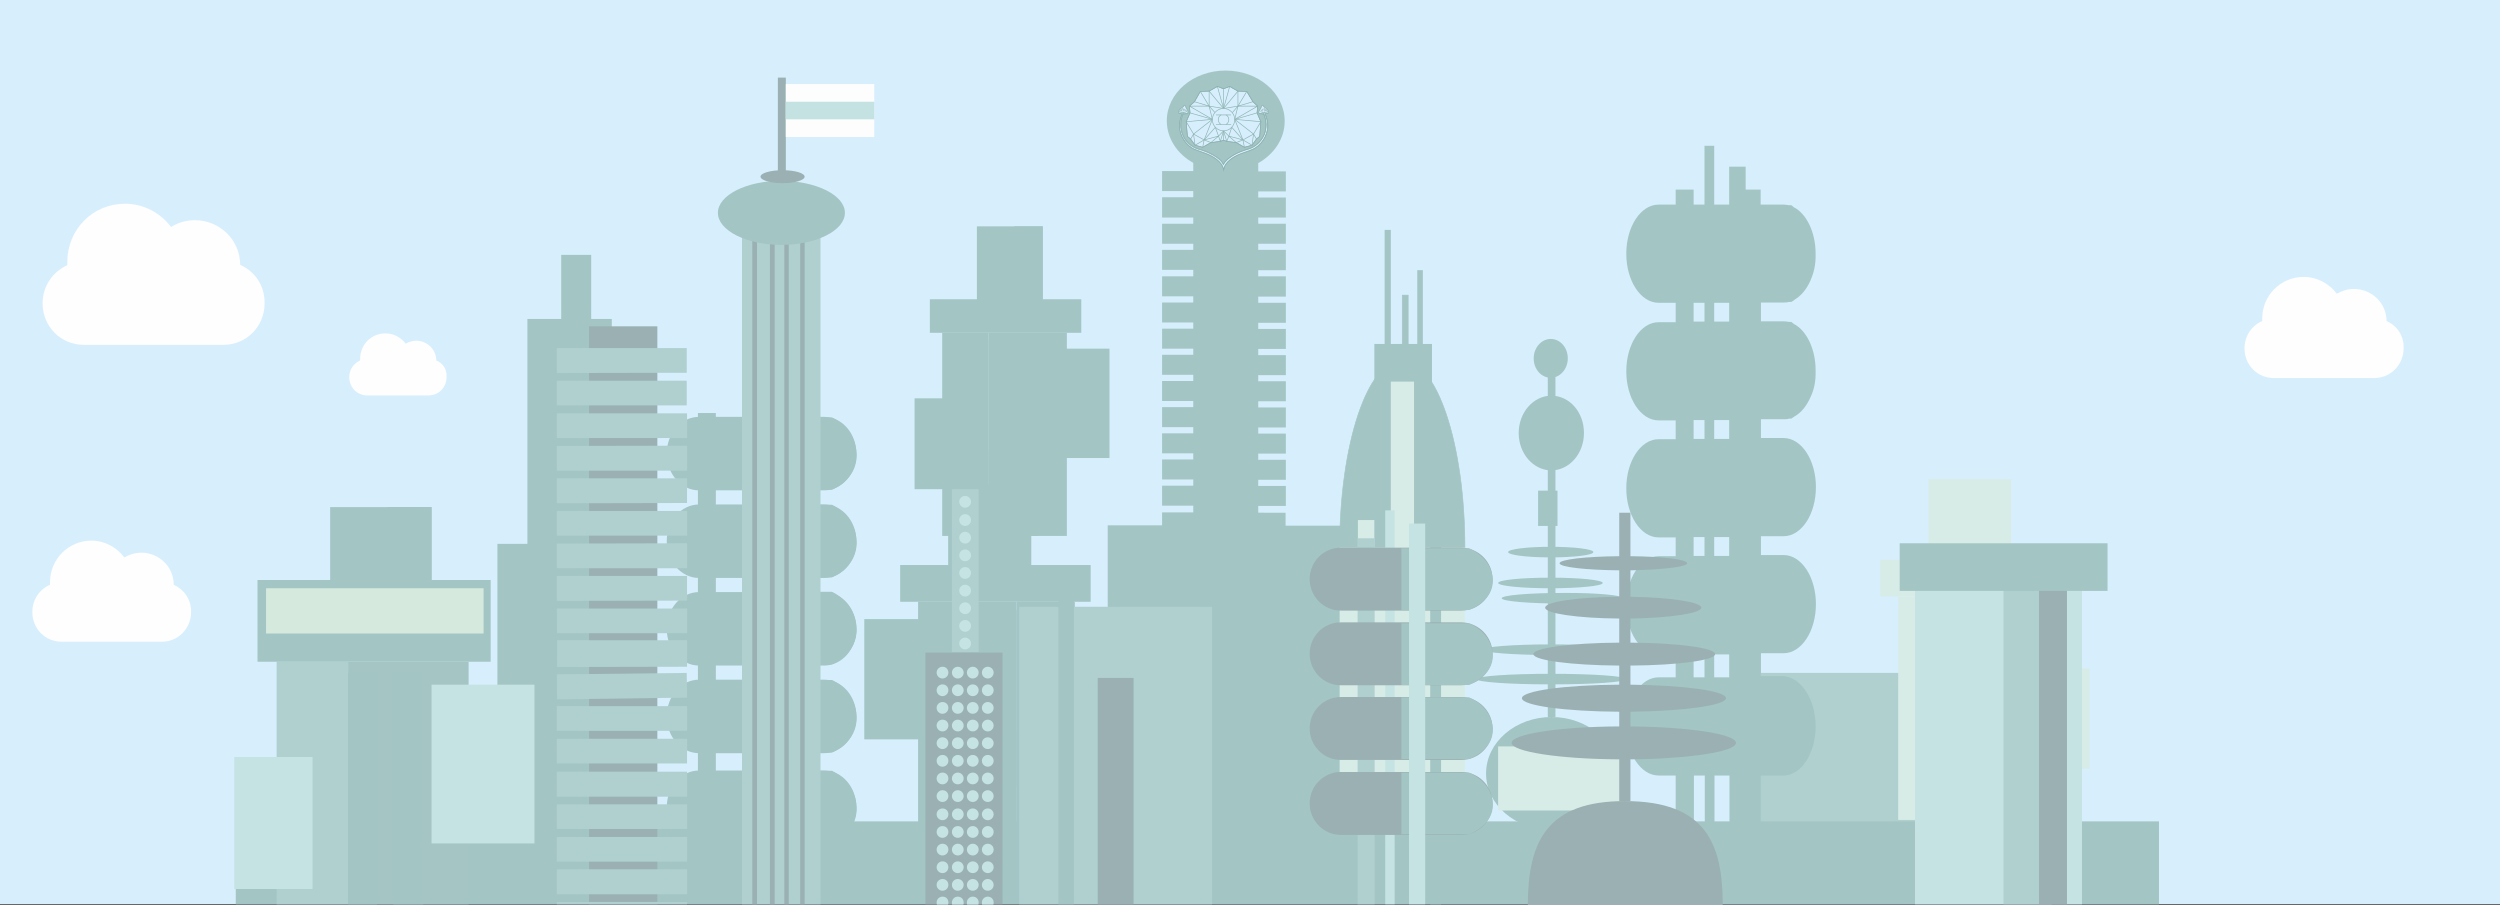 <?xml version="1.0" encoding="utf-8"?>
<!-- Generator: Adobe Illustrator 25.2.3, SVG Export Plug-In . SVG Version: 6.00 Build 0)  -->
<svg version="1.1" id="Слой_1" xmlns:xodm="http://www.corel.com/coreldraw/odm/2003"
	 xmlns="http://www.w3.org/2000/svg" xmlns:xlink="http://www.w3.org/1999/xlink" x="0px" y="0px" viewBox="0 0 850.4 307.9"
	 style="enable-background:new 0 0 850.4 307.9;" xml:space="preserve">
<rect x="0" y="0" width="850.4" height="307.9" fill="#333333" stroke="none"/>
<style type="text/css">
	.st0{fill:#D7EEFC;}
	.st1{fill:#B0D0D0;}
	.st2{fill:#A3C5C4;}
	.st3{fill:#D8ECE7;}
	.st4{fill:#A3C5C4;stroke:#A3C5C4;stroke-width:0.216;stroke-miterlimit:10;}
	.st5{fill:#FEFEFE;}
	.st6{fill:#9AB0B2;}
	.st7{fill:#A5C5C5;}
	.st8{fill:#C5E3E3;}
	.st9{fill:#D5E9DD;}
	.st10{clip-path:url(#SVGID_2_);}
	.st11{fill:#D7EEFC;stroke:#8BB1AF;stroke-width:0.216;stroke-miterlimit:10;}
	.st12{fill:#D7EEFC;stroke:#8BB1AF;stroke-width:0.216;stroke-linecap:round;stroke-linejoin:round;stroke-miterlimit:10;}
	.st13{fill:none;stroke:#8BB1AF;stroke-width:0.216;stroke-linecap:round;stroke-linejoin:round;stroke-miterlimit:10;}
	.st14{fill-rule:evenodd;clip-rule:evenodd;fill:#FDFDFD;}
	.st15{fill-rule:evenodd;clip-rule:evenodd;fill:#C4E2E2;}
</style>
<g id="Слой_x0020_1">
	<polygon class="st0" points="0,307.6 850.4,307.6 850.4,0 0,0 	"/>
	<g id="_3799773936">
		<polygon class="st1" points="681.5,294.9 599,294.9 599,228.9 681.5,228.9 		"/>
	</g>
	<polygon class="st2" points="179.4,299.7 208.1,299.7 208.1,108.5 179.4,108.5 	"/>
	<polygon class="st2" points="201.1,299.7 190.9,299.7 190.9,86.7 201.1,86.7 	"/>
	<polygon class="st2" points="201.1,299.7 169.2,299.7 169.2,185 201.1,185 	"/>
	<polygon class="st2" points="196,299.7 173.7,299.7 173.7,193.2 196,193.2 	"/>
	<polygon class="st2" points="185.2,209.7 173.7,209.7 173.7,201.1 185.2,201.1 	"/>
	<polygon class="st2" points="185.2,223.6 173.7,223.6 173.7,215 185.2,215 	"/>
	<polygon class="st2" points="185.2,238.2 173.7,238.2 173.7,229.6 185.2,229.6 	"/>
	<polygon class="st2" points="185.2,252.1 173.7,252.1 173.7,243.4 185.2,243.4 	"/>
	<polygon class="st2" points="185.2,266.9 173.7,266.9 173.7,258.3 185.2,258.3 	"/>
	<polygon class="st2" points="185.2,280.7 173.7,280.7 173.7,272.1 185.2,272.1 	"/>
	<polygon class="st3" points="185.2,295.4 173.7,295.4 173.7,286.7 185.2,286.7 	"/>
	<polygon class="st4" points="198.1,181.2 196,181.2 196,92.3 198.1,92.3 	"/>
	<polygon class="st3" points="169.3,299.7 95.4,299.7 95.4,288.9 169.3,288.9 	"/>
	<path class="st3" d="M184.5,281.1c0,7.9-23.3,14.2-52.1,14.2c-28.8,0-52.1-6.4-52.1-14.2c0-7.9,23.3-14.2,52.1-14.2
		C161.2,266.9,184.5,273.2,184.5,281.1z"/>
	<polygon class="st3" points="267.5,302.9 261.9,302.9 261.9,132.1 267.5,132.1 	"/>
	<polygon class="st3" points="272.7,302.9 267.1,302.9 267.1,138 272.7,138 	"/>
	<polygon class="st3" points="253.5,302.9 256.8,302.9 256.8,126.8 253.5,126.8 	"/>
	<path class="st2" d="M291.3,154.3c0,6.9-4.9,12.5-11,12.5h-42.5c-6.1,0-11-5.6-11-12.5c0-6.9,4.9-12.5,11-12.5h42.5
		C286.4,141.8,291.3,147.4,291.3,154.3z"/>
	<path class="st2" d="M283,166.6h-23.8V142H283c0,0,8,3.4,8.4,12.5C291.7,163.2,283,166.6,283,166.6z"/>
	<path class="st2" d="M291.3,213.9c0,6.9-4.9,12.5-11,12.5h-42.5c-6.1,0-11-5.6-11-12.5c0-6.9,4.9-12.5,11-12.5h42.5
		C286.4,201.4,291.3,207,291.3,213.9z"/>
	<path class="st2" d="M291.3,243.7c0,6.9-4.9,12.5-11,12.5h-42.5c-6.1,0-11-5.6-11-12.5c0-6.9,4.9-12.5,11-12.5h42.5
		C286.4,231.2,291.3,236.8,291.3,243.7z"/>
	<path class="st2" d="M291.3,274.6c0,6.9-4.9,12.5-11,12.5h-42.5c-6.1,0-11-5.6-11-12.5c0-6.9,4.9-12.5,11-12.5h42.5
		C286.4,262.1,291.3,267.7,291.3,274.6z"/>
	<path class="st2" d="M291.3,184.1c0,6.9-4.9,12.5-11,12.5h-42.5c-6.1,0-11-5.6-11-12.5c0-6.9,4.9-12.5,11-12.5h42.5
		C286.4,171.6,291.3,177.2,291.3,184.1z"/>
	<path class="st2" d="M283,196.4h-23.8v-24.7H283c0,0,8,3.4,8.4,12.5C291.7,193,283,196.4,283,196.4z"/>
	<path class="st2" d="M283,226h-23.8v-24.7H283c0,0,8,3.4,8.4,12.5C291.7,222.6,283,226,283,226z"/>
	<path class="st2" d="M283,256h-23.8v-24.7H283c0,0,8,3.4,8.4,12.5C291.7,252.6,283,256,283,256z"/>
	<path class="st2" d="M283,286.9h-23.8v-24.7H283c0,0,8,3.4,8.4,12.5C291.7,283.4,283,286.9,283,286.9L283,286.9z"/>
	<polygon class="st2" points="312.3,280.7 345.8,280.7 345.8,204.7 312.3,204.7 	"/>
	<polygon class="st2" points="306.2,204.7 371,204.7 371,192.2 306.2,192.2 	"/>
	<polygon class="st2" points="308.1,199.9 365.6,199.9 365.6,194.6 308.1,194.6 	"/>
	<polygon class="st2" points="337.8,280.7 345.8,280.7 345.8,207.5 337.8,207.5 	"/>
	<polygon class="st2" points="333.3,280.7 324.9,280.7 324.9,207.5 333.3,207.5 	"/>
	<polygon class="st2" points="337.8,267.2 345.8,267.2 345.8,248.7 337.8,248.7 	"/>
	<polygon class="st3" points="324.9,267.2 333.3,267.2 333.3,248.7 324.9,248.7 	"/>
	<polygon class="st2" points="322.6,193.2 350.8,193.2 350.8,164.8 322.6,164.8 	"/>
	<polygon class="st2" points="322.6,192.2 334.9,192.2 334.9,164.8 322.6,164.8 	"/>
	<polygon class="st2" points="337.8,184.3 347.4,184.3 347.4,169.3 337.8,169.3 	"/>
	<polygon class="st2" points="324.9,184.3 335.2,184.3 335.2,169.3 324.9,169.3 	"/>
	<polygon class="st2" points="345.8,280.7 365.6,280.7 365.6,204.7 345.8,204.7 	"/>
	<polygon class="st2" points="322.6,251.5 294,251.5 294,210.6 322.6,210.6 	"/>
	<polygon class="st3" points="355.7,263.3 377.4,263.3 377.4,229.2 355.7,229.2 	"/>
	<polygon class="st2" points="734.4,279.4 80.2,279.4 80.2,307.6 734.4,307.6 	"/>
	<path class="st2" d="M617.6,247.1c0,9.2-4.9,16.7-11,16.7H599V285h-5.1h-0.5h-5.1v-21.2h-5.1V285h-3.3v-21.2h-3.7V285H570v-21.2
		h-5.8c-6.1,0-11-7.5-11-16.7c0-9.2,4.9-16.7,11-16.7h5.8v-7.8h-5.8c-6.1,0-11-7.5-11-16.7c0-9.2,4.9-16.7,11-16.7h5.8v-6.4h-5.8
		c-6.1,0-11-7.5-11-16.7c0-9.2,4.9-16.7,11-16.7h5.8v-6.4h-5.8c-6.1,0-11-7.5-11-16.7c0-9.2,4.9-16.7,11-16.7h5.8V103h-5.8
		c-6.1,0-11-7.5-11-16.7c0-9.2,4.9-16.7,11-16.7h5.8v-5.1h6.1v5.1h3.7v-20h3.3v20h5.1V56.7h5.6v7.8h5.1v5.1h7.7
		c0.6,0,1.2,0.1,1.9,0.2h0.8c0,0,0.4,0.2,0.9,0.7c4.3,2.2,7.4,8.5,7.4,15.8l0,0.2l0,0c0.1,3.6-0.7,6.5-1.7,8.8
		c-1.3,3-3.2,5.3-5.4,6.6c-0.7,0.6-1.2,0.8-1.2,0.8h-0.8c-0.6,0.2-1.2,0.2-1.8,0.2H599v6.4h7.7c0.6,0,1.3,0.1,1.9,0.2h0.7
		c0,0,0.4,0.2,0.9,0.7c4.3,2.2,7.4,8.5,7.4,15.8l0,0.2l0,0c0.1,3.6-0.6,6.5-1.7,8.8c-1.3,3-3.2,5.4-5.4,6.6
		c-0.7,0.5-1.2,0.8-1.2,0.8h-0.7c-0.6,0.2-1.2,0.2-1.9,0.2H599v6.4h7.7c6.1,0,11,7.5,11,16.7c0,9.2-4.9,16.7-11,16.7H599v6.4h7.7
		c6.1,0,11,7.5,11,16.7c0,9.2-4.9,16.7-11,16.7H599v7.8h7.7C612.7,230.4,617.6,237.9,617.6,247.1L617.6,247.1z M588.2,142.9h-5.1
		v6.4h5.1V142.9z M579.8,142.9h-3.7v6.4h3.7V142.9z M576.1,109.4h3.7V103h-3.7V109.4z M583.1,109.4h5.1V103h-5.1V109.4z
		 M576.1,230.4h3.7v-7.8h-3.7V230.4z M583.1,230.4h5.1v-7.8h-5.1V230.4z M588.2,189.1v-6.4h-5.1v6.4H588.2z M579.8,189.1v-6.4h-3.7
		v6.4H579.8z"/>
	<path class="st3" d="M535.7,307.6v-26.5h23.8c0,0,8,4.6,8.4,16.7c0.1,4.1-0.9,7.3-2.2,9.7L535.7,307.6L535.7,307.6z"/>
	<polygon class="st3" points="645.7,278.9 679.2,278.9 679.2,202.9 645.7,202.9 	"/>
	<polygon class="st3" points="639.6,202.9 704.3,202.9 704.3,190.4 639.6,190.4 	"/>
	<polygon class="st3" points="641.5,198.1 699,198.1 699,192.8 641.5,192.8 	"/>
	<polygon class="st3" points="671.2,278.9 679.2,278.9 679.2,205.7 671.2,205.7 	"/>
	<polygon class="st3" points="671.2,265.4 679.2,265.4 679.2,246.9 671.2,246.9 	"/>
	<polygon class="st3" points="656,191.4 684.1,191.4 684.1,163 656,163 	"/>
	<polygon class="st3" points="671.2,182.5 680.7,182.5 680.7,167.5 671.2,167.5 	"/>
	<polygon class="st3" points="679.2,278.9 699,278.9 699,202.9 679.2,202.9 	"/>
	<polygon class="st3" points="689.1,261.5 710.8,261.5 710.8,227.4 689.1,227.4 	"/>
	<path class="st2" d="M396.9,41.1c0,6,3.6,11.3,9,14.3v2.8h-10.6v6.8h10.6v2.1h-10.6V74h10.6v2.1h-10.6v6.8h10.6V85h-10.6v6.8h10.6
		V94h-10.6v6.8h10.6v2.1h-10.6v6.8h10.6v2.1h-10.6v6.8h10.6v2.1h-10.6v6.8h10.6v2.1h-10.6v6.8h10.6v2.1h-10.6v6.8h10.6v2.1h-10.6
		v6.8h10.6v2.1h-10.6v6.8h10.6v2.1h-10.6v6.8h10.6v2.3h-10.6v4.4h-18.5v128.8H456V178.8h-18.7v-4.4H428v-2.3h9.4v-6.8H428v-2.1h9.4
		v-6.8H428v-2.1h9.4v-6.8H428v-2.1h9.4v-6.8H428v-2.1h9.4v-6.8H428v-2.1h9.4v-6.8H428v-2.1h9.4v-6.8H428v-2.1h9.4v-6.8H428v-2.1h9.4
		V94H428v-2.1h9.4V85H428v-2.1h9.4v-6.8H428V74h9.4v-6.8H428v-2.1h9.4v-6.8H428v-2.8c5.4-3.1,9-8.3,9-14.3c0-9.5-9-17.2-20.1-17.2
		C405.9,24,396.9,31.6,396.9,41.1L396.9,41.1z"/>
	<polygon class="st2" points="487.1,134.8 467.5,134.8 467.5,117 487.1,117 	"/>
	<polygon class="st2" points="473.1,122.5 471,122.5 471,78.2 473.1,78.2 	"/>
	<polygon class="st4" points="479,122.5 477,122.5 477,100.4 479,100.4 	"/>
	<polygon class="st2" points="484,122.5 482.1,122.5 482.1,91.9 484,91.9 	"/>
	<path class="st4" d="M498.3,186.3c0,35.2-9.5,63.8-21.3,63.8c-11.8,0-21.3-28.5-21.3-63.8c0-35.2,9.5-63.8,21.3-63.8
		C488.8,122.5,498.3,151.1,498.3,186.3z"/>
	<polygon class="st3" points="498.3,275.5 455.7,275.5 455.7,186.3 498.3,186.3 	"/>
	<polygon class="st3" points="481,197.4 473.1,197.4 473.1,129.8 481,129.8 	"/>
	<polygon class="st3" points="467.5,279.4 461.9,279.4 461.9,176.9 467.5,176.9 	"/>
	<polygon class="st3" points="473.1,279.4 481,279.4 481,206.5 473.1,206.5 	"/>
	<path class="st2" d="M550.1,263.1c0,10.6-10,19.2-22.3,19.2c-12.3,0-22.3-8.6-22.3-19.2c0-10.6,10-19.2,22.3-19.2
		C540.1,243.9,550.1,252.5,550.1,263.1z"/>
	<polygon class="st3" points="553.9,275.7 509.6,275.7 509.6,253.9 553.9,253.9 	"/>
	<polygon class="st2" points="529.1,243.9 526.5,243.9 526.5,125 529.1,125 	"/>
	<path class="st2" d="M553.2,231c0,1-11.4,1.8-25.5,1.8c-14.1,0-25.5-0.8-25.5-1.8c0-1,11.4-1.8,25.5-1.8
		C541.8,229.2,553.2,230,553.2,231L553.2,231z"/>
	<path class="st2" d="M550.8,221c0,1-10.4,1.8-23.2,1.8c-12.8,0-23.2-0.8-23.2-1.8c0-1,10.4-1.8,23.2-1.8
		C540.4,219.2,550.8,220,550.8,221z"/>
	<path class="st2" d="M552.2,203.5c0,1-9.3,1.8-20.7,1.8c-11.4,0-20.7-0.8-20.7-1.8c0-1,9.3-1.8,20.7-1.8
		C543,201.6,552.2,202.5,552.2,203.5z"/>
	<path class="st2" d="M545.2,198.3c0,1-8,1.8-17.8,1.8c-9.8,0-17.8-0.8-17.8-1.8c0-1,8-1.8,17.8-1.8
		C537.3,196.5,545.2,197.3,545.2,198.3z"/>
	<path class="st2" d="M542,187.8c0,1-6.5,1.8-14.5,1.8c-8,0-14.5-0.8-14.5-1.8c0-1,6.5-1.8,14.5-1.8C535.5,186,542,186.8,542,187.8z
		"/>
	<polygon class="st2" points="529.8,178.9 523.2,178.9 523.2,166.9 529.8,166.9 	"/>
	<polygon class="st2" points="528.8,177 524.1,177 524.1,169 528.8,169 	"/>
	<path class="st2" d="M538.8,147.3c0,7-5,12.7-11.1,12.7c-6.1,0-11.1-5.7-11.1-12.7c0-7,5-12.7,11.1-12.7
		C533.9,134.6,538.8,140.2,538.8,147.3z"/>
	<path class="st2" d="M533.3,121.9c0,3.6-2.6,6.6-5.8,6.6c-3.2,0-5.8-2.9-5.8-6.6c0-3.6,2.6-6.6,5.8-6.6
		C530.7,115.3,533.3,118.2,533.3,121.9z"/>
	<polygon class="st2" points="362.9,182.3 336.3,182.3 336.3,113.2 362.9,113.2 	"/>
	<polygon class="st2" points="367.8,113.2 316.3,113.2 316.3,101.8 367.8,101.8 	"/>
	<polygon class="st2" points="366.2,108.9 320.5,108.9 320.5,104.1 366.2,104.1 	"/>
	<polygon class="st2" points="342.6,182.3 336.3,182.3 336.3,115.7 342.6,115.7 	"/>
	<polygon class="st2" points="346.3,182.3 352.9,182.3 352.9,115.7 346.3,115.7 	"/>
	<polygon class="st2" points="342.6,170 336.3,170 336.3,153.2 342.6,153.2 	"/>
	<polygon class="st4" points="352.9,170 346.3,170 346.3,153.2 352.9,153.2 	"/>
	<polygon class="st2" points="354.7,102.8 332.3,102.8 332.3,77 354.7,77 	"/>
	<polygon class="st2" points="354.7,101.8 345,101.8 345,77 354.7,77 	"/>
	<polygon class="st4" points="342.6,94.7 335.1,94.7 335.1,81.1 342.6,81.1 	"/>
	<polygon class="st2" points="352.9,94.7 344.7,94.7 344.7,81.1 352.9,81.1 	"/>
	<polygon class="st2" points="336.3,182.3 320.5,182.3 320.5,113.2 336.3,113.2 	"/>
	<polygon class="st2" points="354.7,155.8 377.4,155.8 377.4,118.6 354.7,118.6 	"/>
	<polygon class="st2" points="328.4,166.4 311.1,166.4 311.1,135.5 328.4,135.5 	"/>
	<path class="st5" d="M59.1,198.9c0-6.1-5-10.9-11-10.9c-2.2,0-4,0.6-5.8,1.6c-2.6-3.4-6.6-5.7-11.2-5.7c-7.8,0-14.1,6.3-14.1,14.2
		v0.8c-3.6,1.6-6,5.1-6,9.3c0,5.7,4.4,10.1,10,10.1H55c5.6,0,10-4.5,10-10.1C65.1,204,62.7,200.6,59.1,198.9L59.1,198.9z"/>
	<path class="st5" d="M148.4,122.6c0-3.7-3.1-6.7-6.8-6.7c-1.4,0-2.5,0.4-3.6,1c-1.6-2.1-4.1-3.5-6.9-3.5c-4.8,0-8.6,3.8-8.6,8.7
		v0.5c-2.2,1-3.7,3.1-3.7,5.7c0,3.5,2.7,6.2,6.1,6.2h20.9c3.4,0,6.1-2.7,6.1-6.2C152.1,125.6,150.6,123.5,148.4,122.6L148.4,122.6z"
		/>
	<path class="st5" d="M81.7,90.1c0-8.5-7-15.2-15.4-15.2c-3.1,0-5.6,0.8-8.1,2.3c-3.7-4.8-9.3-7.9-15.7-7.9
		c-10.9,0-19.6,8.7-19.6,19.8v1.1c-5,2.3-8.4,7.1-8.4,13c0,7.9,6.2,14.1,14,14.1H76c7.8,0,14-6.2,14-14.1
		C90.1,97.1,86.7,92.3,81.7,90.1z"/>
	<path class="st5" d="M811.8,109.2c0-6.1-5-10.9-11.1-10.9c-2.2,0-4,0.6-5.8,1.6c-2.6-3.4-6.6-5.7-11.3-5.7
		c-7.8,0-14.1,6.3-14.1,14.2v0.8c-3.6,1.6-6,5.1-6,9.3c0,5.7,4.4,10.1,10,10.1h34.1c5.6,0,10-4.5,10-10.1
		C817.8,114.2,815.4,110.8,811.8,109.2L811.8,109.2z"/>
	<g id="_3799747488">
		<polygon class="st2" points="184.5,302.2 178.8,302.2 178.8,195.8 184.5,195.8 		"/>
		<polygon class="st2" points="243.5,305.5 237.4,305.5 237.4,140.5 243.5,140.5 		"/>
		<g>
			<polygon class="st6" points="200.4,307.6 200.4,111 223.6,111 223.6,307.6 			"/>
		</g>
		<g>
			<polygon class="st1" points="233.6,126.8 189.4,126.9 189.4,118.4 233.6,118.4 			"/>
		</g>
		<g>
			<polygon class="st1" points="233.6,137.9 189.4,137.9 189.4,129.5 233.6,129.5 			"/>
		</g>
		<g>
			<polygon class="st1" points="233.7,149 189.4,149 189.4,140.6 233.7,140.6 			"/>
		</g>
		<g>
			<polygon class="st1" points="233.7,160.1 189.4,160.1 189.4,151.7 233.7,151.6 			"/>
		</g>
		<g>
			<polygon class="st1" points="233.7,171.1 189.4,171.2 189.4,162.7 233.7,162.7 			"/>
		</g>
		<g>
			<polygon class="st1" points="233.7,182.2 189.4,182.2 189.4,173.8 233.7,173.8 			"/>
		</g>
		<g>
			<polygon class="st1" points="233.7,193.3 189.4,193.3 189.4,184.9 233.7,184.8 			"/>
		</g>
		<g>
			<polygon class="st1" points="233.7,204.3 189.4,204.4 189.4,195.9 233.7,195.9 			"/>
		</g>
		<g>
			<polygon class="st1" points="233.7,215.4 189.5,215.4 189.4,207 233.7,207 			"/>
		</g>
		<g>
			<polygon class="st1" points="233.7,226.8 189.5,226.9 189.5,217.8 233.7,217.8 			"/>
		</g>
		<g>
			<polygon class="st1" points="233.7,237.3 189.5,237.9 189.4,229.4 233.6,228.9 			"/>
		</g>
		<g>
			<polygon class="st1" points="233.7,248.6 189.4,248.6 189.4,240.2 233.7,240.2 			"/>
		</g>
		<g>
			<polygon class="st1" points="233.7,259.7 189.4,259.7 189.4,251.3 233.7,251.3 			"/>
		</g>
		<g>
			<polygon class="st1" points="233.7,271 189.4,271 189.4,262.5 233.7,262.5 			"/>
		</g>
		<g>
			<polygon class="st1" points="233.7,282 189.4,282 189.4,273.6 233.7,273.6 			"/>
		</g>
		<g>
			<polygon class="st1" points="233.7,293.1 189.4,293.1 189.4,284.7 233.7,284.7 			"/>
		</g>
		<g>
			<polygon class="st1" points="233.7,304.2 189.4,304.2 189.4,295.7 233.7,295.7 			"/>
		</g>
		<g>
			<polygon class="st1" points="189.4,307.6 189.4,306.8 233.7,306.8 233.7,307.6 			"/>
		</g>
	</g>
	<polygon class="st7" points="118.4,307.6 118.4,225.1 159.4,225.1 159.4,307.6 	"/>
	<polygon class="st2" points="118.4,307.6 118.4,228.8 128.2,228.8 128.2,307.6 	"/>
	<polygon class="st2" points="144,307.6 144,228.8 133.8,228.8 133.8,307.6 	"/>
	<g id="_3799778256">
		<polygon class="st2" points="146.8,209.9 112.3,209.9 112.3,172.5 146.8,172.5 		"/>
	</g>
	<g id="_3799778640">
		<polygon class="st2" points="146.8,208.6 131.8,208.6 131.8,172.5 146.8,172.5 		"/>
	</g>
	<g id="_3799779024">
		<polygon class="st2" points="128.2,198.2 116.5,198.2 116.5,178.5 128.2,178.5 		"/>
	</g>
	<g id="_3799779408">
		<polygon class="st2" points="144,198.2 131.4,198.2 131.4,178.5 144,178.5 		"/>
	</g>
	<polygon class="st1" points="94.1,307.6 94.1,225.1 118.4,225.1 118.4,307.6 	"/>
	<g id="_3799780128">
		<polygon class="st8" points="146.8,286.9 181.8,286.9 181.8,232.9 146.8,232.9 		"/>
	</g>
	<g id="_3799780608">
		<polygon class="st8" points="106.3,302.4 79.7,302.4 79.7,257.5 106.3,257.5 		"/>
	</g>
	<g id="_3799780992">
		<polygon class="st2" points="166.9,225.1 87.6,225.1 87.6,197.3 166.9,197.3 		"/>
	</g>
	<polygon class="st9" points="164.5,215.5 90.5,215.5 90.5,200.1 164.5,200.1 	"/>
	<g id="_3799781808">
		<polygon class="st1" points="252.4,307.6 252.4,78.6 279.1,78.6 279.1,307.6 		"/>
	</g>
	<g id="_3799782192">
		<polygon class="st6" points="255.9,307.6 255.9,78.6 257.5,78.6 257.5,307.6 		"/>
	</g>
	<g id="_3799782576">
		<polygon class="st6" points="261.9,307.6 261.9,78.6 263.5,78.6 263.5,307.6 		"/>
	</g>
	<g id="_3799782960">
		<polygon class="st6" points="266.8,307.6 266.8,78.6 268.3,78.6 268.3,307.6 		"/>
	</g>
	<g id="_3790080368">
		<polygon class="st6" points="272.2,307.6 272.2,78.6 273.7,78.6 273.7,307.6 		"/>
	</g>
	<g id="_3790105856">
		<polygon class="st6" points="267.3,78.6 264.6,78.6 264.6,26.4 267.3,26.4 		"/>
	</g>
	<g id="_3790099184">
		<path class="st2" d="M287.4,72.4c0,6-9.7,10.9-21.6,10.9c-11.9,0-21.6-4.9-21.6-10.9s9.7-10.9,21.6-10.9
			C277.7,61.6,287.4,66.4,287.4,72.4z"/>
	</g>
	<g id="_3790114832">
		<path class="st6" d="M273.7,60.1c0,1.2-3.3,2.2-7.5,2.2c-4.1,0-7.5-1-7.5-2.2c0-1.2,3.3-2.2,7.5-2.2
			C270.4,57.9,273.7,58.9,273.7,60.1z"/>
	</g>
	<path class="st6" d="M554.6,272.5h-1.9c27.8,0,33.3,14.7,33.3,35.5h-2.8h-61h-2.5c0-22.2,6.9-35.5,33-35.5h-1.9v-14.2
		c-20.3-0.1-36.6-2.6-36.6-5.6c0-3,16.2-5.5,36.6-5.6v-5c-18.4-0.1-33.1-2.1-33.1-4.6c0-2.5,14.7-4.5,33.1-4.6v-6.5
		c-16.3-0.1-29.2-1.8-29.2-3.9c0-2.1,12.9-3.8,29.2-3.9v-8.2c-14-0.1-25.2-1.7-25.2-3.7c0-2,11.1-3.6,25.2-3.7v-9
		c-11.3-0.1-20.3-1.1-20.3-2.4c0-1.3,9-2.3,20.3-2.4v-14.8h3.8v14.8c10.9,0.1,19.3,1.1,19.3,2.4c0,1.2-8.5,2.2-19.3,2.4v9
		c13.5,0.2,24.1,1.8,24.1,3.7c0,1.9-10.6,3.5-24.1,3.7v8.2c16.1,0.1,28.8,1.8,28.8,3.9c0,2.1-12.7,3.8-28.8,3.9v6.5
		c18.1,0.2,32.5,2.1,32.5,4.6c0,2.4-14.3,4.4-32.5,4.6v5c20,0.2,35.9,2.6,35.9,5.6c0,3-15.9,5.4-35.9,5.6V272.5L554.6,272.5z"/>
	<g id="_3790102736">
		<polygon class="st8" points="708.2,200.5 651.4,200.5 651.4,307.6 708.2,307.6 		"/>
	</g>
	<g id="_3789392032">
		<polygon class="st1" points="681.5,307.6 681.5,200.5 697.9,200.5 697.9,307.6 		"/>
	</g>
	<g id="_3789403120">
		<polygon class="st8" points="678.1,260.3 658.3,260.3 658.3,233.2 678.1,233.2 		"/>
	</g>
	<g id="_3789399424">
		<polygon class="st8" points="678,290.6 658.3,290.6 658.3,263.6 678,263.6 		"/>
	</g>
	<g id="_3789382720">
		<polygon class="st6" points="693.6,307.6 693.6,200.5 703.1,200.5 703.1,307.6 		"/>
	</g>
	<polygon class="st6" points="314.8,307.6 314.8,222 341,222 341,307.6 	"/>
	<g id="_3789371296">
		<g>
			<path class="st8" d="M327.8,307c0,0.2,0,0.5-0.1,0.7h-3.8c-0.1-0.2-0.1-0.4-0.1-0.7c0-1.1,0.9-2,2-2
				C326.9,305,327.8,305.8,327.8,307L327.8,307z"/>
			<path class="st8" d="M322.6,307c0,0.2,0,0.5-0.1,0.7h-3.8c-0.1-0.2-0.1-0.4-0.1-0.7c0-1.1,0.9-2,2-2
				C321.8,305,322.6,305.8,322.6,307L322.6,307z"/>
			<path class="st8" d="M332.9,307c0,0.2,0,0.5-0.1,0.7H329c-0.1-0.2-0.1-0.4-0.1-0.7c0-1.1,0.9-2,2-2
				C332,305,332.9,305.8,332.9,307L332.9,307z"/>
			<path class="st8" d="M338,307c0,0.2,0,0.5-0.1,0.7h-3.8c-0.1-0.2-0.1-0.4-0.1-0.7c0-1.1,0.9-2,2-2C337.1,305,338,305.8,338,307
				L338,307z"/>
			<path class="st8" d="M327.8,301c0,1.1-0.9,2-2,2c-1.1,0-2-0.9-2-2c0-1.1,0.9-2,2-2C326.9,299,327.8,299.9,327.8,301z"/>
			<path class="st8" d="M322.6,301c0,1.1-0.9,2-2,2c-1.1,0-2-0.9-2-2c0-1.1,0.9-2,2-2C321.8,299,322.6,299.9,322.6,301z"/>
			<path class="st8" d="M332.9,301c0,1.1-0.9,2-2,2c-1.1,0-2-0.9-2-2c0-1.1,0.9-2,2-2C332,299,332.9,299.9,332.9,301z"/>
			<path class="st8" d="M338,301c0,1.1-0.9,2-2,2c-1.1,0-2-0.9-2-2c0-1.1,0.9-2,2-2C337.1,299,338,299.9,338,301z"/>
			<path class="st8" d="M327.8,295c0,1.1-0.9,2-2,2c-1.1,0-2-0.9-2-2c0-1.1,0.9-2,2-2C326.9,293,327.8,293.9,327.8,295z"/>
			<path class="st8" d="M322.6,295c0,1.1-0.9,2-2,2c-1.1,0-2-0.9-2-2c0-1.1,0.9-2,2-2C321.8,293,322.6,293.9,322.6,295z"/>
			<path class="st8" d="M332.9,295c0,1.1-0.9,2-2,2c-1.1,0-2-0.9-2-2c0-1.1,0.9-2,2-2C332,293,332.9,293.9,332.9,295z"/>
			<path class="st8" d="M338,295c0,1.1-0.9,2-2,2c-1.1,0-2-0.9-2-2c0-1.1,0.9-2,2-2C337.1,293,338,293.9,338,295z"/>
			<path class="st8" d="M327.8,289c0,1.1-0.9,2-2,2c-1.1,0-2-0.9-2-2c0-1.1,0.9-2,2-2C326.9,287,327.8,287.9,327.8,289z"/>
			<path class="st8" d="M322.6,289c0,1.1-0.9,2-2,2c-1.1,0-2-0.9-2-2c0-1.1,0.9-2,2-2C321.8,287,322.6,287.9,322.6,289z"/>
			<path class="st8" d="M332.9,289c0,1.1-0.9,2-2,2c-1.1,0-2-0.9-2-2c0-1.1,0.9-2,2-2C332,287,332.9,287.9,332.9,289z"/>
			<path class="st8" d="M338,289c0,1.1-0.9,2-2,2c-1.1,0-2-0.9-2-2c0-1.1,0.9-2,2-2C337.1,287,338,287.9,338,289z"/>
			<path class="st8" d="M327.8,283c0,1.1-0.9,2-2,2c-1.1,0-2-0.9-2-2c0-1.1,0.9-2,2-2C326.9,281,327.8,281.9,327.8,283z"/>
			<path class="st8" d="M322.6,283c0,1.1-0.9,2-2,2c-1.1,0-2-0.9-2-2c0-1.1,0.9-2,2-2C321.8,281,322.6,281.9,322.6,283z"/>
			<path class="st8" d="M332.9,283c0,1.1-0.9,2-2,2c-1.1,0-2-0.9-2-2c0-1.1,0.9-2,2-2C332,281,332.9,281.9,332.9,283z"/>
			<path class="st8" d="M338,283c0,1.1-0.9,2-2,2c-1.1,0-2-0.9-2-2c0-1.1,0.9-2,2-2C337.1,281,338,281.9,338,283z"/>
			<path class="st8" d="M327.8,277c0,1.1-0.9,2-2,2c-1.1,0-2-0.9-2-2c0-1.1,0.9-2,2-2C326.9,275,327.8,275.9,327.8,277z"/>
			<path class="st8" d="M322.6,277c0,1.1-0.9,2-2,2c-1.1,0-2-0.9-2-2c0-1.1,0.9-2,2-2C321.8,275,322.6,275.9,322.6,277z"/>
			<path class="st8" d="M332.9,277c0,1.1-0.9,2-2,2c-1.1,0-2-0.9-2-2c0-1.1,0.9-2,2-2C332,275,332.9,275.9,332.9,277z"/>
			<path class="st8" d="M338,277c0,1.1-0.9,2-2,2c-1.1,0-2-0.9-2-2c0-1.1,0.9-2,2-2C337.1,275,338,275.9,338,277z"/>
			<path class="st8" d="M327.8,270.8c0,1.1-0.9,2-2,2c-1.1,0-2-0.9-2-2c0-1.1,0.9-2,2-2C326.9,268.8,327.8,269.7,327.8,270.8z"/>
			<path class="st8" d="M322.6,270.8c0,1.1-0.9,2-2,2c-1.1,0-2-0.9-2-2c0-1.1,0.9-2,2-2C321.8,268.8,322.6,269.7,322.6,270.8z"/>
			<path class="st8" d="M332.9,270.8c0,1.1-0.9,2-2,2c-1.1,0-2-0.9-2-2c0-1.1,0.9-2,2-2C332,268.8,332.9,269.7,332.9,270.8z"/>
			<path class="st8" d="M338,270.8c0,1.1-0.9,2-2,2c-1.1,0-2-0.9-2-2c0-1.1,0.9-2,2-2C337.1,268.8,338,269.7,338,270.8z"/>
			<path class="st8" d="M327.8,264.8c0,1.1-0.9,2-2,2c-1.1,0-2-0.9-2-2c0-1.1,0.9-2,2-2C326.9,262.8,327.8,263.7,327.8,264.8z"/>
			<path class="st8" d="M322.6,264.8c0,1.1-0.9,2-2,2c-1.1,0-2-0.9-2-2c0-1.1,0.9-2,2-2C321.8,262.8,322.6,263.7,322.6,264.8z"/>
			<path class="st8" d="M332.9,264.8c0,1.1-0.9,2-2,2c-1.1,0-2-0.9-2-2c0-1.1,0.9-2,2-2C332,262.8,332.9,263.7,332.9,264.8z"/>
			<path class="st8" d="M338,264.8c0,1.1-0.9,2-2,2c-1.1,0-2-0.9-2-2c0-1.1,0.9-2,2-2C337.1,262.8,338,263.7,338,264.8z"/>
			<path class="st8" d="M327.8,258.8c0,1.1-0.9,2-2,2c-1.1,0-2-0.9-2-2c0-1.1,0.9-2,2-2C326.9,256.8,327.8,257.7,327.8,258.8z"/>
			<path class="st8" d="M322.6,258.8c0,1.1-0.9,2-2,2c-1.1,0-2-0.9-2-2c0-1.1,0.9-2,2-2C321.8,256.8,322.6,257.7,322.6,258.8z"/>
			<path class="st8" d="M332.9,258.8c0,1.1-0.9,2-2,2c-1.1,0-2-0.9-2-2c0-1.1,0.9-2,2-2C332,256.8,332.9,257.7,332.9,258.8z"/>
			<path class="st8" d="M338,258.8c0,1.1-0.9,2-2,2c-1.1,0-2-0.9-2-2c0-1.1,0.9-2,2-2C337.1,256.8,338,257.7,338,258.8z"/>
			<path class="st8" d="M327.8,252.8c0,1.1-0.9,2-2,2c-1.1,0-2-0.9-2-2c0-1.1,0.9-2,2-2C326.9,250.8,327.8,251.7,327.8,252.8z"/>
			<path class="st8" d="M322.6,252.8c0,1.1-0.9,2-2,2c-1.1,0-2-0.9-2-2c0-1.1,0.9-2,2-2C321.8,250.8,322.6,251.7,322.6,252.8z"/>
			<path class="st8" d="M332.9,252.8c0,1.1-0.9,2-2,2c-1.1,0-2-0.9-2-2c0-1.1,0.9-2,2-2C332,250.8,332.9,251.7,332.9,252.8z"/>
			<path class="st8" d="M338,252.8c0,1.1-0.9,2-2,2c-1.1,0-2-0.9-2-2c0-1.1,0.9-2,2-2C337.1,250.8,338,251.7,338,252.8z"/>
			<path class="st8" d="M327.8,246.8c0,1.1-0.9,2-2,2c-1.1,0-2-0.9-2-2c0-1.1,0.9-2,2-2C326.9,244.8,327.8,245.7,327.8,246.8z"/>
			<path class="st8" d="M322.6,246.8c0,1.1-0.9,2-2,2c-1.1,0-2-0.9-2-2c0-1.1,0.9-2,2-2C321.8,244.8,322.6,245.7,322.6,246.8z"/>
			<path class="st8" d="M332.9,246.8c0,1.1-0.9,2-2,2c-1.1,0-2-0.9-2-2c0-1.1,0.9-2,2-2C332,244.8,332.9,245.7,332.9,246.8z"/>
			<path class="st8" d="M338,246.8c0,1.1-0.9,2-2,2c-1.1,0-2-0.9-2-2c0-1.1,0.9-2,2-2C337.1,244.8,338,245.7,338,246.8z"/>
			<path class="st8" d="M327.8,240.8c0,1.1-0.9,2-2,2c-1.1,0-2-0.9-2-2c0-1.1,0.9-2,2-2C326.9,238.8,327.8,239.7,327.8,240.8z"/>
			<path class="st8" d="M322.6,240.8c0,1.1-0.9,2-2,2c-1.1,0-2-0.9-2-2c0-1.1,0.9-2,2-2C321.8,238.8,322.6,239.7,322.6,240.8z"/>
			<path class="st8" d="M332.9,240.8c0,1.1-0.9,2-2,2c-1.1,0-2-0.9-2-2c0-1.1,0.9-2,2-2C332,238.8,332.9,239.7,332.9,240.8z"/>
			<path class="st8" d="M338,240.8c0,1.1-0.9,2-2,2c-1.1,0-2-0.9-2-2c0-1.1,0.9-2,2-2C337.1,238.8,338,239.7,338,240.8z"/>
			<path class="st8" d="M327.8,234.8c0,1.1-0.9,2-2,2c-1.1,0-2-0.9-2-2c0-1.1,0.9-2,2-2C326.9,232.8,327.8,233.7,327.8,234.8z"/>
			<path class="st8" d="M322.6,234.8c0,1.1-0.9,2-2,2c-1.1,0-2-0.9-2-2c0-1.1,0.9-2,2-2C321.8,232.8,322.6,233.7,322.6,234.8z"/>
			<path class="st8" d="M332.9,234.8c0,1.1-0.9,2-2,2c-1.1,0-2-0.9-2-2c0-1.1,0.9-2,2-2C332,232.8,332.9,233.7,332.9,234.8z"/>
			<path class="st8" d="M338,234.8c0,1.1-0.9,2-2,2c-1.1,0-2-0.9-2-2c0-1.1,0.9-2,2-2C337.1,232.8,338,233.7,338,234.8z"/>
			<path class="st8" d="M327.8,228.8c0,1.1-0.9,2-2,2c-1.1,0-2-0.9-2-2c0-1.1,0.9-2,2-2C326.9,226.8,327.8,227.7,327.8,228.8z"/>
			<path class="st8" d="M322.6,228.8c0,1.1-0.9,2-2,2c-1.1,0-2-0.9-2-2c0-1.1,0.9-2,2-2C321.8,226.8,322.6,227.7,322.6,228.8z"/>
			<path class="st8" d="M332.9,228.8c0,1.1-0.9,2-2,2c-1.1,0-2-0.9-2-2c0-1.1,0.9-2,2-2C332,226.8,332.9,227.7,332.9,228.8z"/>
			<path class="st8" d="M338,228.8c0,1.1-0.9,2-2,2c-1.1,0-2-0.9-2-2c0-1.1,0.9-2,2-2C337.1,226.8,338,227.7,338,228.8z"/>
		</g>
	</g>
	<g id="_3789374320">
		<polygon class="st1" points="332.9,221.8 323.8,221.8 323.8,166.4 332.9,166.4 		"/>
	</g>
	<g id="_3792025648">
		<path class="st8" d="M330.3,218.9c0,1.1-0.9,2-2,2c-1.1,0-2-0.9-2-2c0-1.1,0.9-2,2-2C329.4,216.9,330.3,217.8,330.3,218.9z"/>
	</g>
	<g id="_3792056944">
		<path class="st8" d="M330.3,212.9c0,1.1-0.9,2-2,2c-1.1,0-2-0.9-2-2c0-1.1,0.9-2,2-2C329.4,210.9,330.3,211.8,330.3,212.9z"/>
	</g>
	<g id="_3792027568">
		<path class="st8" d="M330.3,206.9c0,1.1-0.9,2-2,2c-1.1,0-2-0.9-2-2c0-1.1,0.9-2,2-2C329.4,204.9,330.3,205.8,330.3,206.9z"/>
	</g>
	<g id="_3792053104">
		<path class="st8" d="M330.3,200.9c0,1.1-0.9,2-2,2c-1.1,0-2-0.9-2-2c0-1.1,0.9-2,2-2C329.4,198.9,330.3,199.8,330.3,200.9z"/>
	</g>
	<g id="_3792077200">
		<path class="st8" d="M330.3,194.9c0,1.1-0.9,2-2,2c-1.1,0-2-0.9-2-2c0-1.1,0.9-2,2-2C329.4,192.9,330.3,193.8,330.3,194.9z"/>
	</g>
	<g id="_3792064768">
		<path class="st8" d="M330.3,188.9c0,1.1-0.9,2-2,2c-1.1,0-2-0.9-2-2c0-1.1,0.9-2,2-2C329.4,186.9,330.3,187.8,330.3,188.9z"/>
	</g>
	<g id="_3791682208">
		<path class="st8" d="M330.3,182.9c0,1.1-0.9,2-2,2c-1.1,0-2-0.9-2-2c0-1.1,0.9-2,2-2C329.4,180.9,330.3,181.8,330.3,182.9z"/>
	</g>
	<g id="_3791686576">
		<path class="st8" d="M330.3,176.9c0,1.1-0.9,2-2,2c-1.1,0-2-0.9-2-2c0-1.1,0.9-2,2-2C329.4,174.9,330.3,175.8,330.3,176.9z"/>
	</g>
	<g id="_3791685568">
		<path class="st8" d="M330.3,170.7c0,1.1-0.9,2-2,2c-1.1,0-2-0.9-2-2c0-1.1,0.9-2,2-2C329.4,168.7,330.3,169.6,330.3,170.7z"/>
	</g>
	<g id="_3791688352">
		<polygon class="st1" points="346.7,307.6 346.7,206.4 412.3,206.4 412.3,307.6 		"/>
	</g>
	<g id="_3791654176">
		<polygon class="st2" points="360,307.6 360,195.2 365.3,195.2 365.3,307.6 		"/>
	</g>
	<g id="_3791630416">
		<polygon class="st6" points="385.6,307.6 385.6,230.6 373.4,230.6 373.4,307.6 		"/>
	</g>
	<polygon class="st2" points="486.5,307.6 486.5,183.1 490.2,183.1 490.2,307.6 	"/>
	<polygon class="st1" points="461.8,307.6 461.8,183.1 467.6,183.1 467.6,307.6 	"/>
	<polygon class="st8" points="474.4,307.6 474.4,173.6 471.2,173.6 471.2,307.6 	"/>
	<g id="_3791683504">
		<path class="st6" d="M507.7,197c0,5.9-4.7,10.7-10.6,10.7h-41c-5.8,0-10.6-4.8-10.6-10.7c0-5.9,4.7-10.7,10.6-10.7h41
			C503,186.4,507.7,191.2,507.7,197z"/>
	</g>
	<g id="_3791626384">
		<path class="st6" d="M507.7,247.8c0,5.9-4.7,10.7-10.6,10.7h-41c-5.8,0-10.6-4.8-10.6-10.7c0-5.9,4.7-10.7,10.6-10.7h41
			C503,237.2,507.7,242,507.7,247.8z"/>
	</g>
	<g id="_3791683072">
		<path class="st6" d="M507.7,273.3c0,5.9-4.7,10.7-10.6,10.7h-41c-5.8,0-10.6-4.8-10.6-10.7c0-5.9,4.7-10.7,10.6-10.7h41
			C503,262.6,507.7,267.4,507.7,273.3z"/>
	</g>
	<g id="_3791644624">
		<path class="st6" d="M507.7,222.4c0,5.9-4.7,10.7-10.6,10.7h-41c-5.8,0-10.6-4.8-10.6-10.7c0-5.9,4.7-10.7,10.6-10.7h41
			C503,211.8,507.7,216.6,507.7,222.4L507.7,222.4z"/>
	</g>
	<path class="st2" d="M499.7,283.8h-23v-21h23c0,0,7.7,2.9,8.1,10.7C508.1,280.8,499.7,283.8,499.7,283.8z M499.7,233h-23v-21h23
		c0,0,7.7,2.9,8.1,10.7C508.1,230,499.7,233,499.7,233z M499.7,207.5h-23v-21h23c0,0,7.7,2.9,8.1,10.7
		C508.1,204.6,499.7,207.5,499.7,207.5L499.7,207.5z M499.7,258.2h-23v-21h23c0,0,7.7,2.9,8.1,10.7
		C508.1,255.3,499.7,258.2,499.7,258.2z"/>
	<polygon class="st8" points="479.3,307.6 479.3,178.1 484.8,178.1 484.8,307.6 	"/>
	<g id="_3791633200">
		<polygon class="st2" points="716.9,201 646.2,201 646.2,184.8 716.9,184.8 		"/>
	</g>
	<g>
		<defs>
			<rect id="SVGID_1_" x="397.6" y="26.3" width="37" height="34.3"/>
		</defs>
		<clipPath id="SVGID_2_">
			<use xlink:href="#SVGID_1_"  style="overflow:visible;"/>
		</clipPath>
		<g class="st10">
		</g>
	</g>
	<g id="_3791661808">
		<polygon class="st11" points="415.1,48.1 411.9,48.5 409.1,50.1 406.5,49.4 405,47.3 403.9,46.4 403.5,41.4 404.8,38.4 
			404.6,36.1 406.3,34.6 408.3,31.1 411.3,31 414.1,29.4 416.2,30.2 418.3,29.4 421.1,31 424.1,31.1 426.2,34.6 427.8,36.1 
			427.6,38.4 428.9,41.4 428.5,46.4 427.4,47.3 425.9,49.4 423.3,50.1 420.5,48.5 417.3,48.1 416.2,47.7 		"/>
		<path class="st11" d="M431,37.2c0,0-0.1-0.1-0.1-0.1c-0.3-0.3-0.6-0.5-0.9-0.7c-0.1-0.1-0.2-0.2-0.3-0.3c-0.1-0.1,0-0.3-0.2-0.3
			c0,0-0.1,0-0.1,0c-0.3,0.2-0.3,0.5-0.4,0.8c-0.2,0.5-0.7,0.9-0.8,1.5c0,0.2,0,0.4,0.2,0.5c0,0,0.1,0,0.1,0l0,0
			c0.4,0,0.8,0.2,1.2,0.1c0.1,0,0.1,0,0.2,0l0,0c1,2.3,1.1,4.8,0.1,7.2c-1,2.2-2.9,4-5.2,4.7c-1.7,0.5-3.4,1.1-5,2
			c-1.3,0.8-2.9,1.8-3.6,3.3c-0.6-1.5-2.2-2.5-3.6-3.3c-1.6-0.9-3.2-1.5-5-2c-2.3-0.7-4.3-2.5-5.2-4.7c-1-2.4-0.9-4.9,0.1-7.2l0,0
			c0.1,0,0.1,0,0.2,0c0.4,0,0.8-0.1,1.2-0.1l0,0c0,0,0.1,0,0.1,0c0.2-0.1,0.2-0.3,0.2-0.5c-0.1-0.6-0.7-0.9-0.8-1.5
			c-0.1-0.3-0.1-0.7-0.4-0.8c0,0-0.1,0-0.1,0c-0.2,0-0.1,0.2-0.2,0.3c-0.1,0.1-0.2,0.2-0.3,0.3c-0.3,0.2-0.6,0.4-0.9,0.7
			c0,0-0.1,0.1-0.1,0.1c-0.2,0.3-0.5,0.7-0.5,1.1c0,0.2,0.1,0.2,0.2,0.3l0,0c0,0,0,0,0.1,0c0.3,0,0.6,0.1,0.9,0.2l0,0
			c-0.6,1.3-0.9,2.8-0.9,4.2c0,3.2,2.3,6.7,5.2,7.9c1.2,0.5,2.5,0.9,3.8,1.4c2.4,0.9,5.6,2.8,6,5.5c0.4-2.8,3.6-4.6,6-5.5
			c1.3-0.5,2.6-0.8,3.8-1.4c2.9-1.3,5.2-4.7,5.2-7.9c0-1.4-0.3-2.9-0.9-4.2l0,0c0.3-0.1,0.6-0.2,0.9-0.2c0,0,0,0,0.1,0h0
			c0.1,0,0.2-0.1,0.2-0.3C431.5,37.9,431.2,37.5,431,37.2L431,37.2z"/>
		<path class="st12" d="M401.5,37.1c0.3-0.3,0.6-0.5,0.9-0.7c0.1-0.1,0.2-0.2,0.3-0.3c0.1-0.1,0-0.3,0.2-0.3c0,0,0.1,0,0.1,0
			c0.3,0.2,0.3,0.5,0.4,0.8c0.2,0.5,0.7,0.9,0.8,1.5c0,0.2,0,0.4-0.2,0.5c-0.1,0-0.2,0-0.3,0c-0.2-0.1-0.5-0.2-0.7-0.3
			c-0.3-0.1-0.7-0.2-1-0.1c-0.3,0.1-1,0.6-1.1,0c0-0.4,0.3-0.8,0.5-1.1C401.5,37.2,401.5,37.1,401.5,37.1L401.5,37.1z"/>
		<path class="st13" d="M401.2,38.1c0.1-0.3,0.3-0.6,0.6-0.9"/>
		<path class="st13" d="M401.7,37.9c0.2-0.3,0.4-0.7,0.6-1"/>
		<path class="st13" d="M402.4,37.8c0.1-0.3,0.2-0.6,0.2-0.8"/>
		<path class="st13" d="M403.1,37.9c0-0.3-0.1-0.5-0.1-0.8"/>
		<path class="st13" d="M403.5,38c0-0.2-0.1-0.4-0.2-0.6"/>
		<path class="st13" d="M403.9,38.3c0-0.2-0.1-0.4-0.3-0.6"/>
		<path class="st13" d="M401.1,38.5c0.3,0,0.6,0.1,0.9,0.2"/>
		<path class="st13" d="M402.6,38.8c0.1,0,0.1,0,0.2,0c0.4,0,0.8-0.1,1.2-0.1"/>
		<path class="st13" d="M402.4,38.2c-0.8,1.4-1.2,3.1-1.2,4.7c0,3.2,2.3,6.7,5.2,7.9c1.2,0.5,2.5,0.9,3.8,1.4c2.4,0.9,5.6,2.8,6,5.5
			"/>
		<path class="st12" d="M430.9,37.1c-0.3-0.3-0.6-0.5-0.9-0.7c-0.1-0.1-0.2-0.2-0.3-0.3c-0.1-0.1,0-0.3-0.2-0.3c0,0-0.1,0-0.1,0
			c-0.3,0.2-0.3,0.5-0.4,0.8c-0.2,0.5-0.7,0.9-0.8,1.5c0,0.2,0,0.4,0.2,0.5c0.1,0,0.2,0,0.3,0c0.2-0.1,0.5-0.2,0.7-0.3
			c0.3-0.1,0.7-0.2,1-0.1c0.3,0.1,1,0.6,1.1,0c0-0.4-0.3-0.8-0.5-1.1C431,37.2,430.9,37.1,430.9,37.1L430.9,37.1z"/>
		<path class="st13" d="M431.2,38.1c-0.1-0.3-0.3-0.6-0.6-0.9"/>
		<path class="st13" d="M430.7,37.9c-0.2-0.3-0.4-0.7-0.6-1"/>
		<path class="st13" d="M430.1,37.8c-0.1-0.3-0.2-0.6-0.2-0.8"/>
		<path class="st13" d="M429.3,37.9c0-0.3,0.1-0.5,0.1-0.8"/>
		<path class="st13" d="M428.9,38c0-0.2,0.1-0.4,0.2-0.6"/>
		<path class="st13" d="M431.3,38.5c-0.3,0-0.6,0.1-0.9,0.2"/>
		<path class="st13" d="M429.9,38.8c-0.1,0-0.1,0-0.2,0c-0.4,0-0.8-0.1-1.2-0.1"/>
		<path class="st13" d="M430.1,38.2c0.8,1.4,1.2,3.1,1.2,4.7c0,3.2-2.3,6.7-5.2,7.9c-1.2,0.5-2.5,0.9-3.8,1.4
			c-2.4,0.9-5.6,2.8-6,5.5"/>
		<path class="st13" d="M429.6,38.3c1.2,2.5,1.4,5.2,0.3,7.7c-1,2.2-2.9,4-5.2,4.7c-1.7,0.5-3.4,1.1-5,2c-1.3,0.8-2.9,1.8-3.6,3.3
			c-0.6-1.5-2.2-2.5-3.6-3.3c-1.6-0.9-3.2-1.5-5-2c-2.3-0.7-4.3-2.5-5.2-4.7c-1.1-2.5-0.9-5.2,0.3-7.7"/>
		<line class="st13" x1="416.2" y1="36.9" x2="411.3" y2="31"/>
		<polyline class="st13" points="413.4,43.3 409.6,47.6 414.5,46.3 411.9,48.5 409.6,47.6 406,45.6 406.5,49.4 409.6,47.6 		"/>
		<polyline class="st13" points="416.2,30.2 414.1,29.4 411.3,31 408.3,31.1 406.3,34.6 404.6,36.1 404.8,38.4 403.5,41.4 
			403.9,46.4 405,47.3 406.5,49.4 409.1,50.1 411.9,48.5 415.1,48.1 		"/>
		<polyline class="st13" points="411.3,31 411.3,36.1 406.3,34.6 		"/>
		<polyline class="st13" points="408.3,31.1 411.3,36.1 413.3,38.3 		"/>
		<polyline class="st13" points="412.4,40.6 406,45.6 405,47.3 		"/>
		<polyline class="st13" points="416.2,36.9 411.3,36.1 412.4,40.6 		"/>
		<line class="st13" x1="412.4" y1="40.6" x2="404.8" y2="38.4"/>
		<line class="st13" x1="416.2" y1="36.9" x2="414.1" y2="29.4"/>
		<polyline class="st13" points="411.3,36.1 404.6,36.1 412.4,40.6 		"/>
		<polyline class="st13" points="412.4,40.6 409.6,47.6 409.1,50.1 		"/>
		<polyline class="st13" points="416.2,44.5 415.1,48.1 414.5,46.3 413.4,43.3 		"/>
		<line class="st13" x1="403.5" y1="41.4" x2="406" y2="45.6"/>
		<line class="st13" x1="416.2" y1="44.5" x2="416.2" y2="47.7"/>
		<line class="st13" x1="412.4" y1="40.6" x2="403.5" y2="41.4"/>
		<line class="st13" x1="416.2" y1="36.9" x2="416.2" y2="30.2"/>
		<line class="st13" x1="416.2" y1="44.5" x2="414.5" y2="46.3"/>
		<line class="st13" x1="416.2" y1="36.9" x2="421.1" y2="31"/>
		<polyline class="st13" points="419,43.3 422.8,47.6 418,46.3 420.5,48.5 422.8,47.6 426.4,45.6 425.9,49.4 422.8,47.6 		"/>
		<polyline class="st13" points="416.2,30.2 418.3,29.4 421.1,31 424.1,31.1 426.2,34.6 427.8,36.1 427.6,38.4 428.9,41.4 
			428.5,46.4 427.4,47.3 425.9,49.4 423.3,50.1 420.5,48.5 417.3,48.1 		"/>
		<polyline class="st13" points="421.1,31 421.1,36.1 426.2,34.6 		"/>
		<polyline class="st13" points="424.1,31.1 421.1,36.1 419.2,38.3 		"/>
		<polyline class="st13" points="420,40.6 426.4,45.6 427.4,47.3 		"/>
		<polyline class="st13" points="416.2,36.9 421.1,36.1 420,40.6 		"/>
		<line class="st13" x1="420" y1="40.6" x2="427.6" y2="38.4"/>
		<line class="st13" x1="416.2" y1="36.9" x2="418.3" y2="29.4"/>
		<polyline class="st13" points="421.1,36.1 427.8,36.1 420,40.6 		"/>
		<polyline class="st13" points="420,40.6 422.8,47.6 423.3,50.1 		"/>
		<polyline class="st13" points="416.2,44.5 417.3,48.1 418,46.3 419,43.3 		"/>
		<line class="st13" x1="428.9" y1="41.4" x2="426.4" y2="45.6"/>
		<line class="st13" x1="420" y1="40.6" x2="428.9" y2="41.4"/>
		<line class="st13" x1="416.2" y1="44.5" x2="418" y2="46.3"/>
		<path class="st12" d="M417.2,40.7c0,0.6-0.4,1-1,1c-0.6,0-1-0.4-1-1c0-0.6,0.4-1,1-1C416.8,39.7,417.2,40.2,417.2,40.7z"/>
		<path class="st12" d="M419.2,40.7c0,1.6-1.3,3-3,3s-3-1.3-3-3c0-1.6,1.3-3,3-3S419.2,39.1,419.2,40.7z"/>
		<path class="st12" d="M420,40.7c0,2.1-1.7,3.8-3.8,3.8c-2.1,0-3.8-1.7-3.8-3.8c0-2.1,1.7-3.8,3.8-3.8
			C418.3,36.9,420,38.6,420,40.7z"/>
		<path class="st13" d="M417.1,39.1c0.5,0.3,0.9,0.9,0.9,1.6c0,0.7-0.4,1.3-0.9,1.6"/>
		<path class="st13" d="M415.3,42.3c-0.5-0.3-0.9-0.9-0.9-1.6c0-0.7,0.4-1.3,0.9-1.6"/>
		<line class="st13" x1="413.7" y1="39.1" x2="418.7" y2="39.1"/>
		<line class="st13" x1="413.7" y1="42.3" x2="418.7" y2="42.3"/>
		<line class="st13" x1="415.1" y1="48.1" x2="416.2" y2="47.7"/>
		<line class="st13" x1="417.3" y1="48.1" x2="416.2" y2="47.7"/>
	</g>
</g>
<rect x="267.3" y="28.6" class="st14" width="30.1" height="18"/>
<rect x="267.3" y="34.6" class="st15" width="30.1" height="6"/>
</svg>
